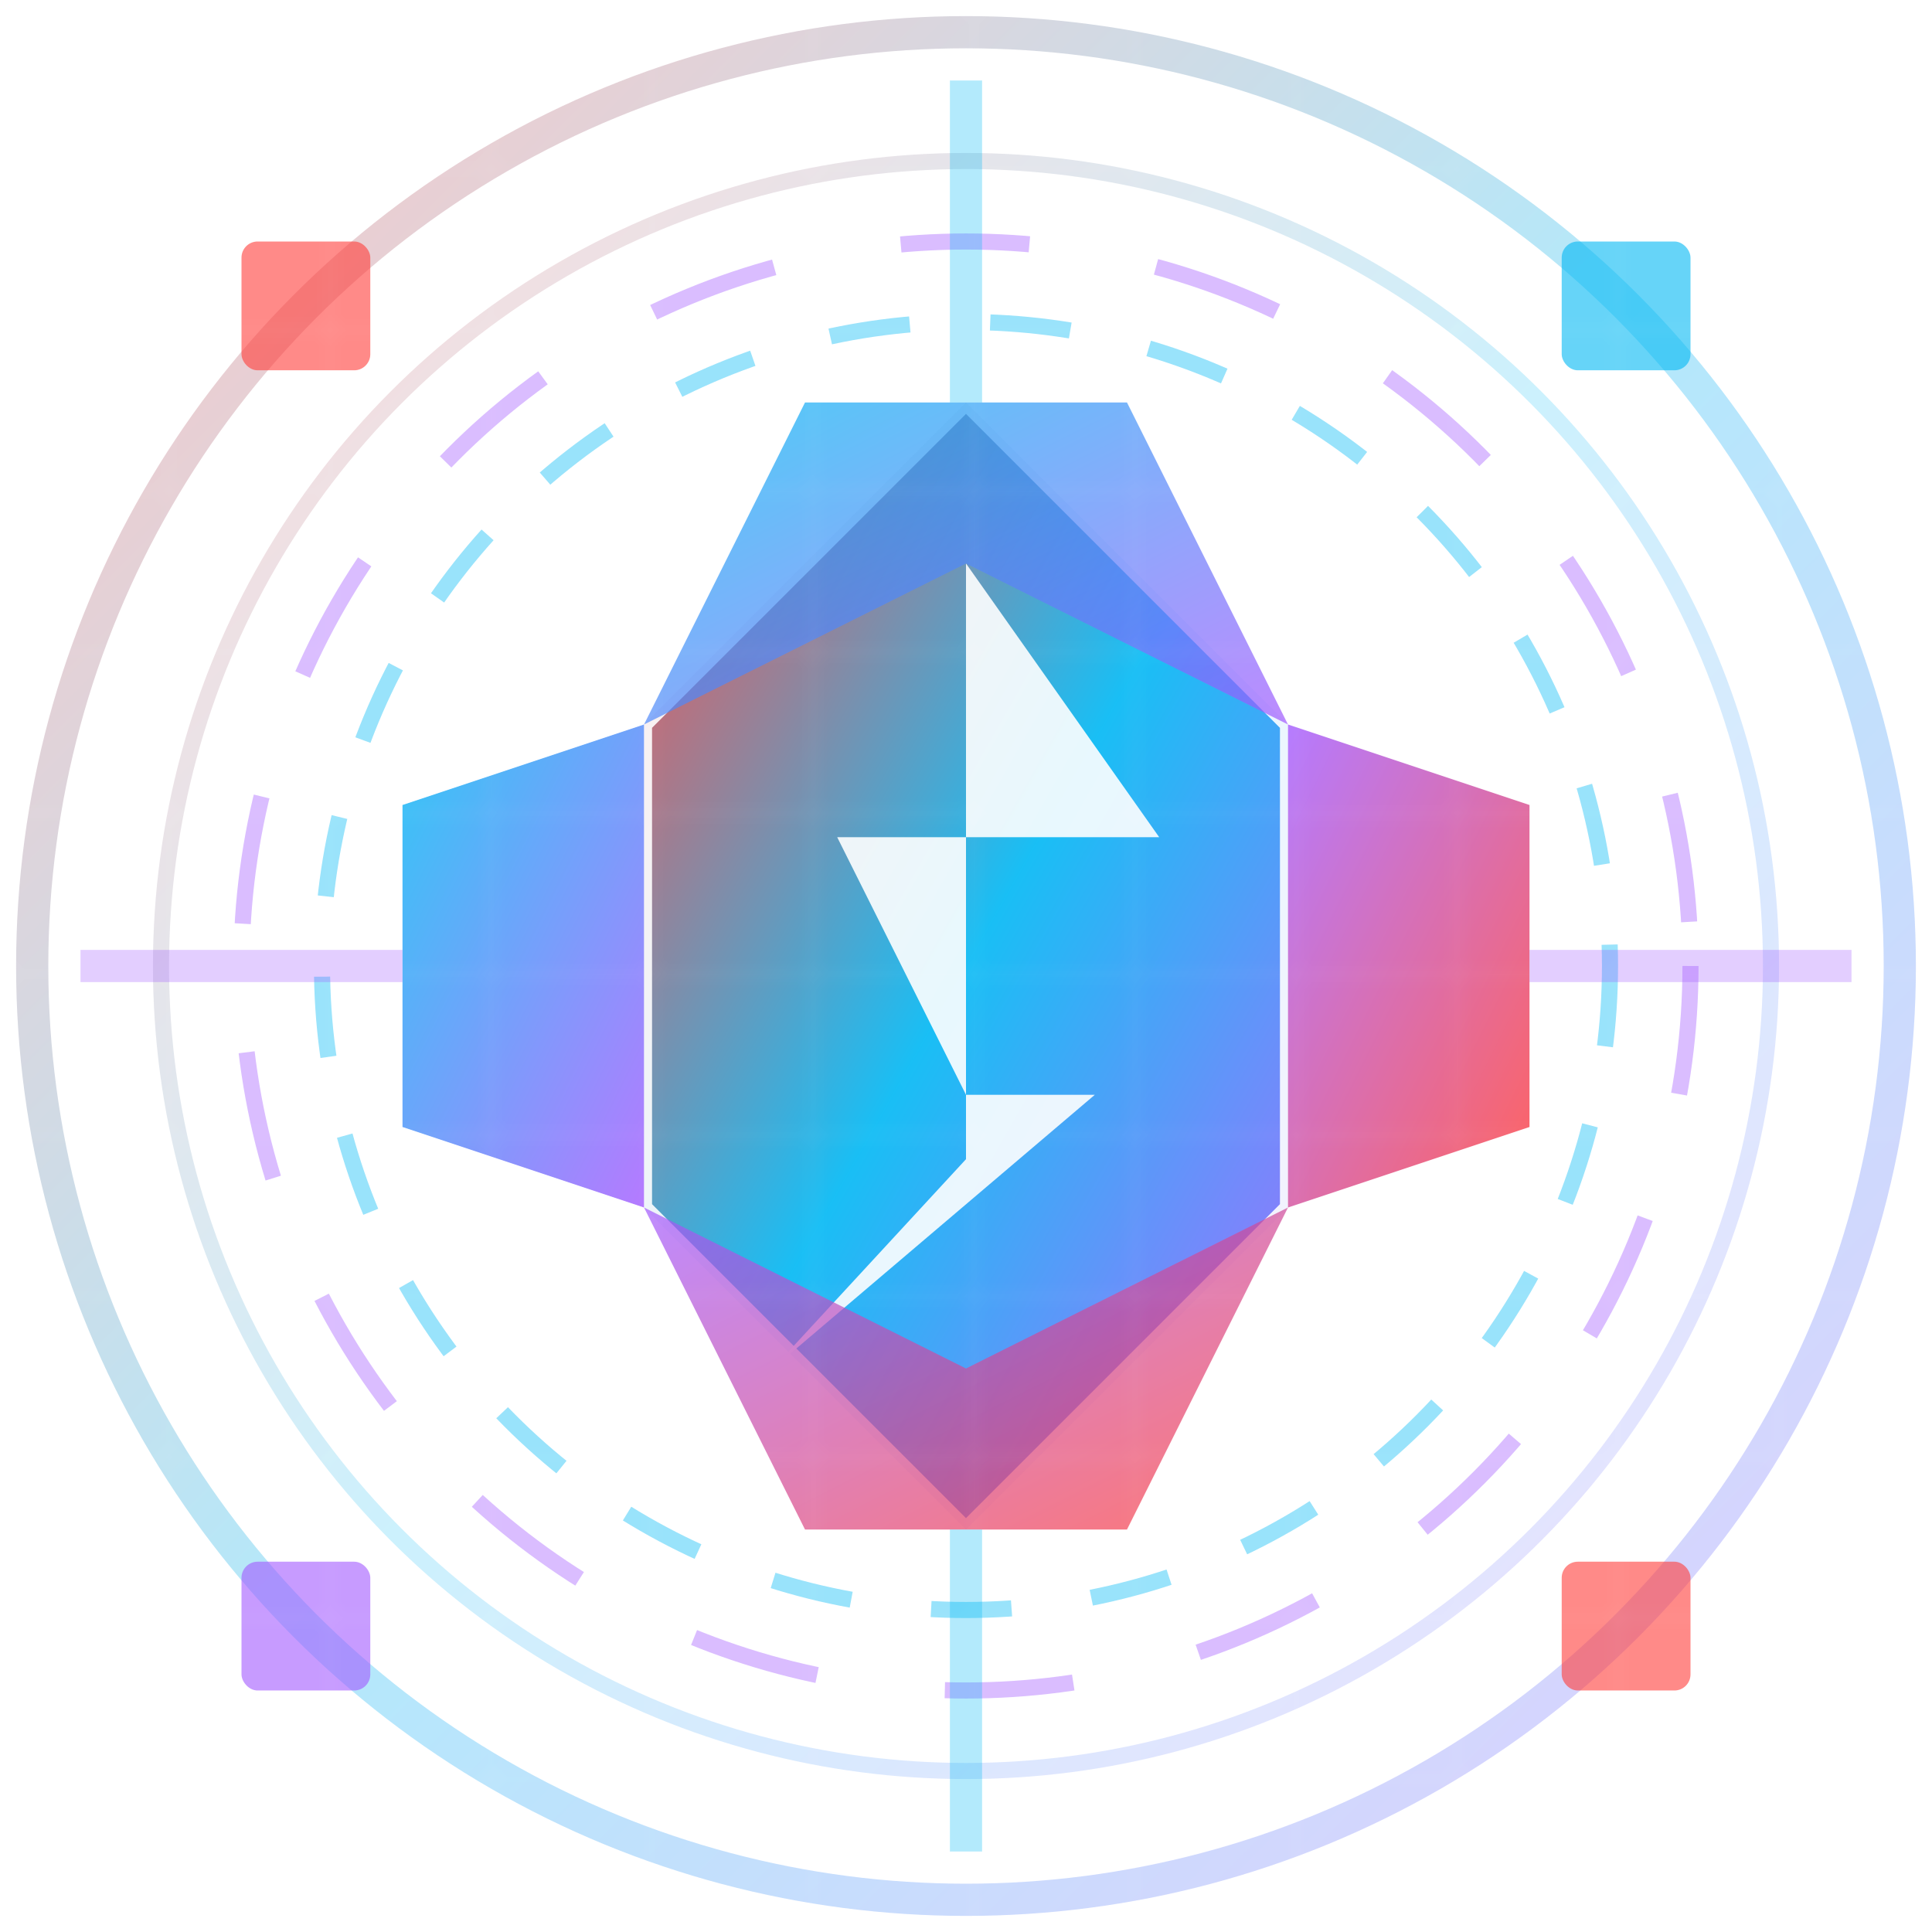 
<svg width="120" height="120" viewBox="0 0 120 120" xmlns="http://www.w3.org/2000/svg">
  <defs>
    <!-- Gradients -->
    <linearGradient id="primaryGradient" x1="0%" y1="0%" x2="100%" y2="100%">
      <stop offset="0%" style="stop-color:#FF3C38;stop-opacity:1" />
      <stop offset="50%" style="stop-color:#00B8F4;stop-opacity:1" />
      <stop offset="100%" style="stop-color:#A259FF;stop-opacity:1" />
    </linearGradient>
    
    <linearGradient id="secondaryGradient" x1="0%" y1="0%" x2="100%" y2="100%">
      <stop offset="0%" style="stop-color:#00B8F4;stop-opacity:1" />
      <stop offset="100%" style="stop-color:#A259FF;stop-opacity:1" />
    </linearGradient>
    
    <linearGradient id="accentGradient" x1="0%" y1="0%" x2="100%" y2="100%">
      <stop offset="0%" style="stop-color:#A259FF;stop-opacity:1" />
      <stop offset="100%" style="stop-color:#FF3C38;stop-opacity:1" />
    </linearGradient>

    <!-- Glow Effect -->
    <filter id="glow">
      <feGaussianBlur stdDeviation="3" result="coloredBlur"/>
      <feMerge> 
        <feMergeNode in="coloredBlur"/>
        <feMergeNode in="SourceGraphic"/>
      </feMerge>
    </filter>

    <!-- Shadow Effect -->
    <filter id="dropshadow" x="-50%" y="-50%" width="200%" height="200%">
      <feDropShadow dx="0" dy="4" stdDeviation="8" flood-color="#FF3C38" flood-opacity="0.3"/>
    </filter>
  </defs>

  <!-- Background Circle -->
  <circle cx="60" cy="60" r="58" fill="none" stroke="url(#primaryGradient)" stroke-width="2" opacity="0.3"/>
  
  <!-- Outer Ring -->
  <circle cx="60" cy="60" r="50" fill="none" stroke="url(#primaryGradient)" stroke-width="1" opacity="0.2"/>

  <!-- Main Diamond/Forge Shape -->
  <g transform="translate(60, 60)" filter="url(#glow)">
    <!-- Central Diamond -->
    <path d="M 0,-35 L 20,-15 L 20,15 L 0,35 L -20,15 L -20,-15 Z" 
          fill="url(#primaryGradient)" 
          stroke="#FFFFFF" 
          stroke-width="1" 
          opacity="0.9"/>
    
    <!-- Inner Lightning/Forge Element -->
    <path d="M 0,-25 L 12,-8 L -8,-8 L 0,8 L 8,8 L -12,25 L 0,12 Z" 
          fill="#FFFFFF" 
          opacity="0.9"/>
    
    <!-- Side Accent Shapes -->
    <path d="M -35,-10 L -20,-15 L -20,15 L -35,10 Z" 
          fill="url(#secondaryGradient)" 
          opacity="0.8"/>
    
    <path d="M 35,-10 L 20,-15 L 20,15 L 35,10 Z" 
          fill="url(#accentGradient)" 
          opacity="0.8"/>
    
    <!-- Top and Bottom Accents -->
    <path d="M -10,-35 L 10,-35 L 20,-15 L 0,-25 L -20,-15 Z" 
          fill="url(#secondaryGradient)" 
          opacity="0.7"/>
    
    <path d="M -10,35 L 10,35 L 20,15 L 0,25 L -20,15 Z" 
          fill="url(#accentGradient)" 
          opacity="0.7"/>
  </g>

  <!-- Energy Rings -->
  <g opacity="0.4">
    <circle cx="60" cy="60" r="40" fill="none" stroke="#00B8F4" stroke-width="1" stroke-dasharray="5,5">
      <animateTransform attributeName="transform" attributeType="XML" type="rotate" 
                        from="0 60 60" to="360 60 60" dur="8s" repeatCount="indefinite"/>
    </circle>
    
    <circle cx="60" cy="60" r="45" fill="none" stroke="#A259FF" stroke-width="1" stroke-dasharray="8,8">
      <animateTransform attributeName="transform" attributeType="XML" type="rotate" 
                        from="360 60 60" to="0 60 60" dur="12s" repeatCount="indefinite"/>
    </circle>
  </g>

  <!-- Corner Gaming Elements -->
  <g opacity="0.6">
    <!-- Top Left -->
    <rect x="15" y="15" width="8" height="8" fill="#FF3C38" rx="1">
      <animate attributeName="opacity" values="0.6;1;0.6" dur="2s" repeatCount="indefinite"/>
    </rect>
    
    <!-- Top Right -->
    <rect x="97" y="15" width="8" height="8" fill="#00B8F4" rx="1">
      <animate attributeName="opacity" values="1;0.6;1" dur="2s" repeatCount="indefinite"/>
    </rect>
    
    <!-- Bottom Left -->
    <rect x="15" y="97" width="8" height="8" fill="#A259FF" rx="1">
      <animate attributeName="opacity" values="0.6;1;0.6" dur="1.5s" repeatCount="indefinite"/>
    </rect>
    
    <!-- Bottom Right -->
    <rect x="97" y="97" width="8" height="8" fill="#FF3C38" rx="1">
      <animate attributeName="opacity" values="1;0.6;1" dur="1.8s" repeatCount="indefinite"/>
    </rect>
  </g>

  <!-- Subtle Grid Pattern -->
  <defs>
    <pattern id="grid" width="10" height="10" patternUnits="userSpaceOnUse">
      <path d="M 10 0 L 0 0 0 10" fill="none" stroke="#FFFFFF" stroke-width="0.5" opacity="0.1"/>
    </pattern>
  </defs>
  <rect width="120" height="120" fill="url(#grid)"/>

  <!-- Gaming Crosshair Elements -->
  <g opacity="0.3">
    <line x1="60" y1="5" x2="60" y2="25" stroke="#00B8F4" stroke-width="2"/>
    <line x1="60" y1="95" x2="60" y2="115" stroke="#00B8F4" stroke-width="2"/>
    <line x1="5" y1="60" x2="25" y2="60" stroke="#A259FF" stroke-width="2"/>
    <line x1="95" y1="60" x2="115" y2="60" stroke="#A259FF" stroke-width="2"/>
  </g>

  <!-- Text would go below in actual usage -->
  <!-- This SVG represents the iconic CLUTCHFORGE logo symbol -->
</svg>
